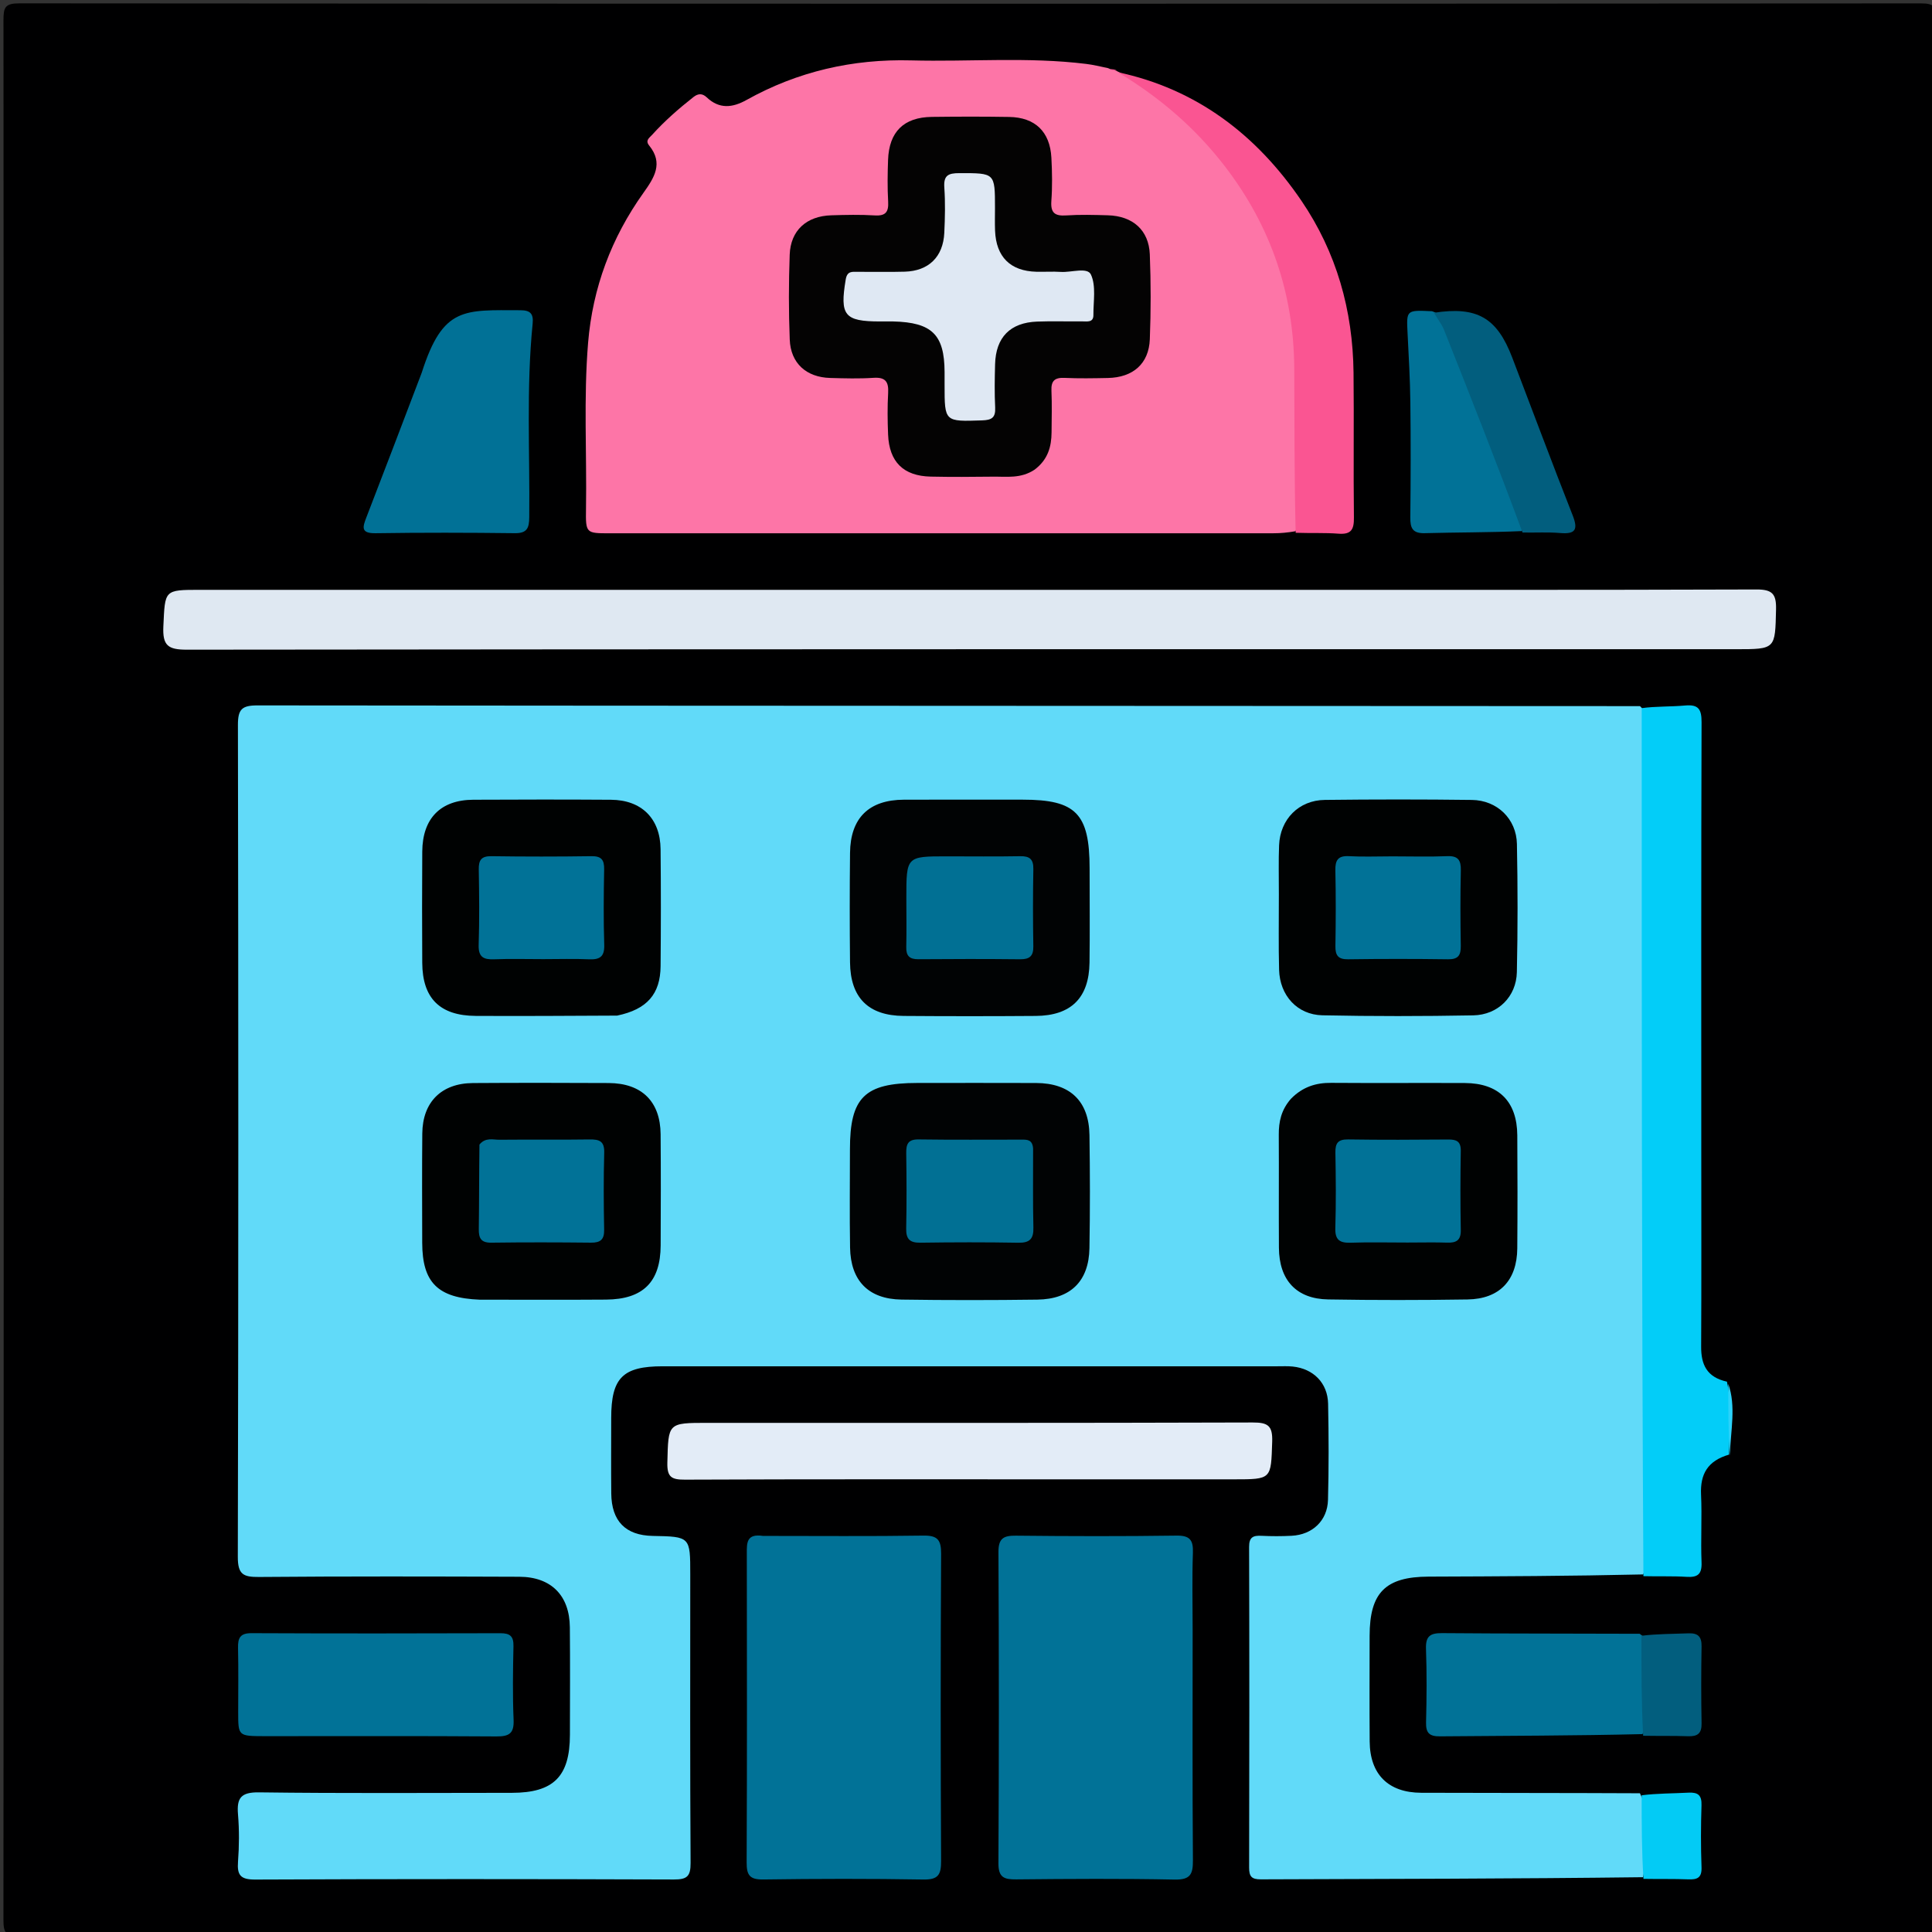 <svg version="1.1" id="Layer_1" xmlns="http://www.w3.org/2000/svg" xmlns:xlink="http://www.w3.org/1999/xlink" x="0px" y="0px"
	 width="100%" viewBox="0 0 512 512" enable-background="new 0 0 512 512" xml:space="preserve">
<rect x="0" y="0" width="512" height="512" fill="#333333" stroke="none"/>
<path fill="#000001" opacity="1" stroke="none" 
	d="
M513,185 
	C513,293.14 512.98,400.781 513.085,508.421 
	C513.089,512.022 512.511,513.109 508.581,513.106 
	C340.789,512.983 172.996,512.984 5.204,513.106 
	C1.475,513.109 0.911,512.189 0.913,508.706 
	C1.013,340.914 1.011,173.121 0.922,5.329 
	C0.92,1.947 1.34,0.884 5.169,0.886 
	C173.128,1.018 341.087,1.015 509.046,0.9 
	C512.561,0.898 513.097,1.718 513.09,5.044 
	C512.966,64.863 513,124.681 513,185 
z"/>
<path fill="#61DAF9" opacity="1" stroke="none" 
	d="
M435.403,497.479 
	C401.426,497.897 367.771,497.928 334.117,498.046 
	C331.711,498.054 331.023,497.305 331.029,494.926 
	C331.1,466.6 331.106,438.273 331.023,409.947 
	C331.016,407.34 332.107,406.894 334.307,407.003 
	C336.966,407.134 339.643,407.134 342.302,406.997 
	C347.801,406.714 351.785,402.994 351.931,397.496 
	C352.157,389.004 352.134,380.499 351.96,372.005 
	C351.848,366.5 348.053,362.713 342.584,362.148 
	C341.264,362.011 339.921,362.08 338.588,362.08 
	C284.268,362.078 229.948,362.076 175.628,362.08 
	C165.025,362.08 161.981,365.142 161.976,375.779 
	C161.973,382.444 161.926,389.11 161.99,395.774 
	C162.061,403.126 165.787,406.895 172.969,407.033 
	C182.926,407.224 182.926,407.224 182.926,417.218 
	C182.926,442.712 182.853,468.206 183.012,493.699 
	C183.034,497.223 182.102,498.096 178.611,498.083 
	C141.62,497.952 104.629,497.935 67.638,498.101 
	C63.746,498.118 62.802,496.956 63.076,493.336 
	C63.389,489.194 63.421,484.987 63.074,480.85 
	C62.706,476.48 63.836,474.931 68.65,474.993 
	C90.974,475.285 113.304,475.13 135.632,475.119 
	C146.707,475.114 151.022,470.794 151.035,459.725 
	C151.047,450.228 151.103,440.729 151.016,431.232 
	C150.938,422.83 146.075,417.891 137.623,417.858 
	C114.629,417.769 91.633,417.723 68.64,417.915 
	C64.477,417.949 63.012,417.259 63.023,412.573 
	C63.202,339.091 63.185,265.608 63.051,192.126 
	C63.043,187.974 64.089,186.936 68.233,186.94 
	C190.203,187.063 312.173,187.048 434.612,187.13 
	C437.522,189.853 436.858,193.164 436.862,196.253 
	C436.914,233.886 436.894,271.518 436.895,309.151 
	C436.895,342.121 436.907,375.092 436.876,408.062 
	C436.874,411.032 437.266,414.084 435.418,417.241 
	C416.248,417.676 397.424,417.753 378.6,417.821 
	C367.164,417.863 362.974,422.054 362.964,433.507 
	C362.956,442.839 362.909,452.171 362.979,461.502 
	C363.045,470.214 367.899,475.074 376.644,475.104 
	C395.807,475.169 414.971,475.139 434.6,475.233 
	C438.172,482.496 437.128,489.799 435.403,497.479 
z"/>
<path fill="#FD75A7" opacity="1" stroke="none" 
	d="
M343.296,140.787 
	C341.162,141.156 339.338,141.318 337.514,141.319 
	C278.869,141.332 220.223,141.33 161.578,141.329 
	C155.281,141.329 155.195,141.325 155.296,134.828 
	C155.525,120.175 154.642,105.507 155.849,90.868 
	C157.053,76.26 162.03,63.006 170.515,51.11 
	C173.385,47.087 175.859,43.275 172.042,38.575 
	C170.924,37.198 172.086,36.541 172.827,35.72 
	C176.154,32.031 179.882,28.784 183.78,25.714 
	C185.048,24.716 186.164,24.727 187.301,25.806 
	C190.621,28.956 194.121,28.567 197.823,26.499 
	C211.375,18.93 225.965,15.599 241.438,16.003 
	C256.911,16.407 272.421,15.032 287.862,16.939 
	C289.673,17.162 291.459,17.593 293.646,18.057 
	C294.518,18.502 295.099,18.497 295.885,18.776 
	C296.145,18.878 296.071,18.921 296.06,18.88 
	C321.207,30.683 335.22,51.348 342.171,77.468 
	C344.1,84.717 344.788,92.169 344.654,99.726 
	C344.453,111.041 344.621,122.361 344.587,133.68 
	C344.58,135.989 344.861,138.364 343.296,140.787 
z"/>
<path fill="#DFE8F2" opacity="1" stroke="none" 
	d="
M328,156.313 
	C374.163,156.313 419.825,156.371 465.487,156.217 
	C469.7,156.202 470.765,157.423 470.669,161.498 
	C470.422,172.045 470.612,172.049 459.975,172.049 
	C323.154,172.049 186.333,172.018 49.513,172.172 
	C44.496,172.178 43.052,171.065 43.293,165.975 
	C43.751,156.329 43.423,156.313 53.025,156.313 
	C144.517,156.313 236.009,156.313 328,156.313 
z"/>
<path fill="#017297" opacity="1" stroke="none" 
	d="
M316.063,432 
	C316.063,452.655 315.983,472.81 316.135,492.963 
	C316.163,496.65 315.5,498.19 311.304,498.105 
	C297.318,497.823 283.323,497.921 269.332,498.056 
	C266.122,498.087 264.575,497.578 264.595,493.787 
	C264.745,466.304 264.739,438.82 264.601,411.338 
	C264.583,407.673 265.934,406.932 269.26,406.968 
	C283.416,407.121 297.577,407.15 311.732,406.952 
	C315.339,406.901 316.252,408.116 316.132,411.515 
	C315.897,418.169 316.063,424.837 316.063,432 
z"/>
<path fill="#017297" opacity="1" stroke="none" 
	d="
M202.19,407.033 
	C216.662,407.033 230.658,407.162 244.648,406.947 
	C248.427,406.889 249.424,408.036 249.404,411.747 
	C249.257,438.901 249.265,466.056 249.398,493.21 
	C249.415,496.79 248.656,498.156 244.743,498.091 
	C230.586,497.855 216.422,497.88 202.265,498.08 
	C198.663,498.13 197.852,496.928 197.868,493.531 
	C197.992,466.211 197.953,438.889 197.913,411.568 
	C197.909,408.855 197.852,406.38 202.19,407.033 
z"/>
<path fill="#03CDF8" opacity="1" stroke="none" 
	d="
M435.521,417.7 
	C435.068,341.107 435.064,264.612 435.07,187.661 
	C438.908,187.147 442.756,187.313 446.557,186.966 
	C450.162,186.637 450.944,187.995 450.933,191.429 
	C450.813,229.415 450.858,267.402 450.858,305.389 
	C450.858,322.549 450.916,339.71 450.822,356.87 
	C450.796,361.625 452.31,364.978 457.656,366.157 
	C459.046,372.518 458.284,378.799 458.222,385.482 
	C452.543,387.134 450.547,390.629 450.797,396.092 
	C451.07,402.058 450.685,408.052 450.927,414.02 
	C451.056,417.197 449.912,418.069 446.926,417.88 
	C443.287,417.649 439.624,417.807 435.521,417.7 
z"/>
<path fill="#E3ECF7" opacity="1" stroke="none" 
	d="
M283,392.04 
	C248.851,392.04 215.202,391.981 181.554,392.124 
	C177.959,392.14 176.759,391.479 176.857,387.589 
	C177.124,377.079 176.909,377.073 187.523,377.073 
	C235.664,377.073 283.806,377.129 331.946,376.973 
	C336.04,376.959 337.283,377.828 337.144,382.071 
	C336.816,392.032 337.056,392.04 326.977,392.04 
	C312.485,392.04 297.992,392.04 283,392.04 
z"/>
<path fill="#017297" opacity="1" stroke="none" 
	d="
M70.095,460.102 
	C63.127,460.082 63.125,460.082 63.123,453.726 
	C63.12,448.061 63.211,442.394 63.084,436.732 
	C63.026,434.119 63.602,432.796 66.628,432.809 
	C88.62,432.906 110.612,432.892 132.605,432.821 
	C135.179,432.813 136.131,433.635 136.074,436.262 
	C135.934,442.757 135.835,449.265 136.109,455.752 
	C136.261,459.349 134.972,460.196 131.561,460.172 
	C111.236,460.03 90.909,460.102 70.095,460.102 
z"/>
<path fill="#017196" opacity="1" stroke="none" 
	d="
M110.939,100.928 
	C111.297,99.94 111.581,99.335 111.783,98.704 
	C117.39,81.157 123.058,82.204 137.898,82.215 
	C140.479,82.217 141.425,83.08 141.157,85.762 
	C139.452,102.844 140.432,119.983 140.258,137.098 
	C140.229,139.898 139.708,141.339 136.447,141.3 
	C124.144,141.151 111.836,141.124 99.534,141.309 
	C95.554,141.369 96.103,139.671 97.091,137.117 
	C101.706,125.191 106.254,113.24 110.939,100.928 
z"/>
<path fill="#FA5592" opacity="1" stroke="none" 
	d="
M343.369,141.193 
	C342.993,126.608 343.064,112.147 342.99,97.686 
	C342.888,77.802 336.785,59.946 324.662,44.15 
	C316.884,34.016 307.421,25.836 296.221,19.135 
	C317.053,23.57 332.952,35.662 344.884,53.192 
	C354.204,66.884 358.519,82.248 358.702,98.747 
	C358.844,111.542 358.644,124.341 358.804,137.136 
	C358.843,140.277 358.132,141.696 354.715,141.432 
	C351.08,141.152 347.409,141.336 343.369,141.193 
z"/>
<path fill="#017297" opacity="1" stroke="none" 
	d="
M435.308,459.558 
	C417.191,459.989 399.398,459.994 381.606,460.149 
	C378.769,460.174 377.849,459.234 377.919,456.429 
	C378.082,449.947 378.134,443.452 377.902,436.974 
	C377.783,433.641 378.967,432.769 382.174,432.797 
	C399.469,432.944 416.767,432.888 434.528,432.966 
	C435.54,433.655 436.197,434.294 436.264,435.123 
	C436.915,443.162 437.896,451.217 435.308,459.558 
z"/>
<path fill="#017297" opacity="1" stroke="none" 
	d="
M403.245,140.749 
	C394.54,141.123 386.057,141.068 377.581,141.294 
	C374.341,141.381 373.716,139.954 373.748,137.117 
	C373.862,126.971 373.881,116.822 373.758,106.676 
	C373.684,100.532 373.324,94.39 373.017,88.251 
	C372.712,82.153 372.671,82.155 379.492,82.475 
	C382.574,83.498 383.652,85.807 384.597,88.114 
	C391.029,103.81 396.658,119.818 402.893,135.592 
	C403.497,137.118 404.095,138.724 403.245,140.749 
z"/>
<path fill="#025E7E" opacity="1" stroke="none" 
	d="
M403.483,141.123 
	C396.771,122.977 389.738,105.185 382.675,87.406 
	C382.075,85.897 380.983,84.584 380.018,82.884 
	C391.447,81.133 396.71,84.183 400.745,94.729 
	C406.084,108.68 411.299,122.68 416.775,136.577 
	C418.292,140.427 417.452,141.6 413.412,141.254 
	C410.277,140.985 407.102,141.187 403.483,141.123 
z"/>
<path fill="#025E7E" opacity="1" stroke="none" 
	d="
M435.449,459.997 
	C434.99,451.277 434.996,442.619 434.997,433.496 
	C439.14,432.98 443.291,433.013 447.435,432.85 
	C449.992,432.75 450.977,433.716 450.932,436.313 
	C450.816,443.118 450.81,449.928 450.934,456.733 
	C450.982,459.404 449.852,460.203 447.369,460.119 
	C443.554,459.99 439.733,460.069 435.449,459.997 
z"/>
<path fill="#03CBF5" opacity="1" stroke="none" 
	d="
M435.535,497.919 
	C435.069,490.635 435.058,483.424 435.056,475.766 
	C439.201,475.25 443.341,475.288 447.468,475.074 
	C450.02,474.943 450.999,475.759 450.915,478.426 
	C450.741,483.886 450.72,489.361 450.922,494.819 
	C451.024,497.61 449.842,498.147 447.416,498.049 
	C443.612,497.895 439.798,497.998 435.535,497.919 
z"/>
<path fill="#2BD2FA" opacity="1" stroke="none" 
	d="
M458.416,385.749 
	C458.01,379.662 458.009,373.42 458.01,366.728 
	C460.132,372.639 458.636,379.152 458.416,385.749 
z"/>
<path fill="#FA5592" opacity="1" stroke="none" 
	d="
M295.949,18.656 
	C295.576,18.792 295.007,18.705 294.237,18.403 
	C294.608,18.269 295.181,18.352 295.949,18.656 
z"/>
<path fill="#010304" opacity="1" stroke="none" 
	d="
M243.088,286.995 
	C253.907,286.995 264.24,286.963 274.572,287.006 
	C283.58,287.043 288.582,291.818 288.719,300.79 
	C288.87,310.787 288.887,320.79 288.714,330.786 
	C288.563,339.515 283.73,344.298 274.909,344.414 
	C262.913,344.571 250.91,344.583 238.914,344.404 
	C230.151,344.274 225.42,339.411 225.276,330.613 
	C225.134,321.95 225.241,313.282 225.243,304.616 
	C225.245,290.872 229.063,286.998 243.088,286.995 
z"/>
<path fill="#010304" opacity="1" stroke="none" 
	d="
M288.757,230.117 
	C288.757,238.765 288.844,246.932 288.734,255.096 
	C288.607,264.457 283.855,269.166 274.459,269.234 
	C262.794,269.319 251.128,269.323 239.463,269.233 
	C230.112,269.161 225.362,264.401 225.265,255.021 
	C225.166,245.356 225.162,235.689 225.268,226.025 
	C225.369,216.75 230.284,211.96 239.559,211.928 
	C250.058,211.892 260.556,211.919 271.055,211.919 
	C285.099,211.92 288.75,215.575 288.757,230.117 
z"/>
<path fill="#000202" opacity="1" stroke="none" 
	d="
M163.544,269.146 
	C150.763,269.205 138.432,269.292 126.102,269.226 
	C116.57,269.176 111.954,264.561 111.901,255.161 
	C111.845,245.329 111.837,235.497 111.905,225.666 
	C111.966,216.863 116.767,211.983 125.424,211.94 
	C137.588,211.879 149.753,211.864 161.917,211.946 
	C170.024,212.002 174.977,216.92 175.06,225.033 
	C175.167,235.363 175.153,245.696 175.064,256.027 
	C175.001,263.445 171.469,267.5 163.544,269.146 
z"/>
<path fill="#000202" opacity="1" stroke="none" 
	d="
M338.91,237.004 
	C338.92,232.341 338.802,228.172 338.97,224.014 
	C339.248,217.104 344.193,212.067 351.104,211.986 
	C364.094,211.833 377.089,211.828 390.079,211.992 
	C396.759,212.077 401.866,217.014 401.999,223.659 
	C402.225,234.981 402.229,246.314 401.983,257.634 
	C401.841,264.108 396.998,268.96 390.427,269.081 
	C377.108,269.328 363.778,269.341 350.46,269.066 
	C343.774,268.927 339.154,263.798 338.972,256.99 
	C338.799,250.499 338.919,243.999 338.91,237.004 
z"/>
<path fill="#000202" opacity="1" stroke="none" 
	d="
M342.118,291.183 
	C345.238,288.016 348.724,286.939 352.76,286.969 
	C364.573,287.055 376.387,286.959 388.2,287.013 
	C397.188,287.053 402.041,291.895 402.099,300.884 
	C402.163,310.867 402.178,320.852 402.094,330.834 
	C402.022,339.337 397.381,344.241 388.901,344.371 
	C376.592,344.561 364.274,344.572 351.965,344.363 
	C343.552,344.221 338.984,339.245 338.927,330.671 
	C338.86,320.688 338.953,310.704 338.89,300.722 
	C338.868,297.27 339.535,294.125 342.118,291.183 
z"/>
<path fill="#000202" opacity="1" stroke="none" 
	d="
M127.146,344.43 
	C115.993,344 111.918,339.868 111.892,329.376 
	C111.869,319.712 111.822,310.048 111.912,300.385 
	C111.989,292.05 116.98,287.075 125.334,287.02 
	C137.33,286.942 149.327,286.954 161.323,287.015 
	C170.064,287.059 174.997,291.917 175.069,300.569 
	C175.15,310.399 175.123,320.23 175.08,330.06 
	C175.038,339.717 170.424,344.335 160.613,344.409 
	C149.618,344.493 138.62,344.43 127.146,344.43 
z"/>
<path fill="#040303" opacity="1" stroke="none" 
	d="
M274.153,124.483 
	C270.52,126.887 266.772,126.279 263.144,126.321 
	C257.645,126.384 252.143,126.427 246.646,126.307 
	C239.414,126.148 235.646,122.414 235.351,115.142 
	C235.203,111.481 235.159,107.801 235.366,104.147 
	C235.534,101.18 234.671,99.917 231.487,100.129 
	C227.671,100.385 223.823,100.271 219.993,100.164 
	C213.692,99.987 209.537,96.272 209.29,90.003 
	C208.994,82.516 209.005,75.001 209.276,67.512 
	C209.51,61.055 213.732,57.253 220.309,57.056 
	C224.139,56.942 227.986,56.848 231.804,57.087 
	C234.75,57.271 235.526,56.143 235.368,53.381 
	C235.159,49.727 235.215,46.048 235.345,42.386 
	C235.611,34.915 239.512,31.07 246.948,30.978 
	C253.779,30.894 260.614,30.876 267.444,30.991 
	C274.318,31.106 278.257,34.899 278.629,41.779 
	C278.835,45.601 278.898,49.458 278.62,53.27 
	C278.386,56.478 279.599,57.286 282.59,57.087 
	C286.24,56.844 289.921,56.951 293.584,57.053 
	C300.194,57.238 304.454,60.976 304.711,67.414 
	C305.009,74.901 305.007,82.417 304.715,89.905 
	C304.462,96.392 300.268,100.034 293.6,100.172 
	C289.768,100.251 285.928,100.32 282.104,100.146 
	C279.501,100.027 278.527,100.931 278.644,103.553 
	C278.807,107.212 278.699,110.884 278.676,114.55 
	C278.652,118.371 277.722,121.813 274.153,124.483 
z"/>
<path fill="#017094" opacity="1" stroke="none" 
	d="
M273.781,304.38 
	C273.803,311.662 273.692,318.484 273.859,325.299 
	C273.933,328.321 272.901,329.39 269.849,329.336 
	C261.203,329.183 252.552,329.203 243.905,329.327 
	C241.085,329.367 240.091,328.356 240.15,325.552 
	C240.289,318.902 240.254,312.246 240.162,305.595 
	C240.128,303.207 240.631,301.917 243.438,301.958 
	C252.584,302.092 261.733,302.008 270.881,302.013 
	C272.252,302.014 273.626,302.036 273.781,304.38 
z"/>
<path fill="#017094" opacity="1" stroke="none" 
	d="
M240.191,238.025 
	C240.19,226.94 240.19,226.94 250.911,226.94 
	C257.392,226.941 263.874,227.023 270.352,226.903 
	C272.906,226.856 273.895,227.72 273.847,230.339 
	C273.721,237.15 273.727,243.965 273.843,250.776 
	C273.888,253.4 272.84,254.241 270.312,254.215 
	C261.34,254.121 252.366,254.13 243.394,254.205 
	C241.038,254.225 240.114,253.328 240.17,250.981 
	C240.268,246.829 240.193,242.674 240.191,238.025 
z"/>
<path fill="#017297" opacity="1" stroke="none" 
	d="
M143.999,254.181 
	C139.337,254.181 135.168,254.056 131.012,254.222 
	C128.173,254.336 126.747,253.679 126.852,250.413 
	C127.066,243.759 126.994,237.091 126.878,230.432 
	C126.834,227.928 127.552,226.86 130.249,226.899 
	C139.074,227.028 147.902,227.029 156.727,226.898 
	C159.42,226.858 160.149,227.907 160.104,230.42 
	C159.985,237.08 159.915,243.747 160.13,250.402 
	C160.234,253.653 158.843,254.352 155.987,254.222 
	C152.165,254.049 148.328,254.18 143.999,254.181 
z"/>
<path fill="#017297" opacity="1" stroke="none" 
	d="
M369.003,226.943 
	C374.165,226.944 378.834,227.088 383.489,226.893 
	C386.404,226.771 387.194,227.927 387.133,230.671 
	C386.984,237.329 387.01,243.994 387.12,250.654 
	C387.161,253.142 386.455,254.258 383.75,254.22 
	C374.925,254.098 366.096,254.098 357.272,254.221 
	C354.571,254.258 353.855,253.161 353.898,250.663 
	C354.011,244.003 354.033,237.338 353.886,230.68 
	C353.826,227.952 354.581,226.73 357.515,226.896 
	C361.167,227.102 364.84,226.944 369.003,226.943 
z"/>
<path fill="#017297" opacity="1" stroke="none" 
	d="
M372.995,329.286 
	C367.664,329.286 362.828,329.162 358.001,329.33 
	C355.11,329.431 353.776,328.669 353.874,325.461 
	C354.077,318.802 354.017,312.131 353.894,305.468 
	C353.847,302.946 354.582,301.92 357.271,301.96 
	C366.1,302.094 374.933,302.053 383.764,301.98 
	C385.96,301.962 387.16,302.444 387.118,304.99 
	C387.004,311.986 386.993,318.987 387.122,325.983 
	C387.173,328.728 385.913,329.393 383.49,329.31 
	C380.161,329.196 376.826,329.284 372.995,329.286 
z"/>
<path fill="#017297" opacity="1" stroke="none" 
	d="
M127.061,303.32 
	C128.693,301.348 130.624,302.061 132.365,302.043 
	C140.331,301.96 148.301,302.085 156.266,301.964 
	C158.886,301.924 160.208,302.455 160.123,305.482 
	C159.934,312.282 159.979,319.093 160.103,325.896 
	C160.151,328.53 159.105,329.344 156.588,329.317 
	C147.791,329.221 138.992,329.204 130.196,329.321 
	C127.449,329.357 126.851,328.108 126.886,325.693 
	C126.991,318.391 126.949,311.086 127.061,303.32 
z"/>
<path fill="#DFE8F3" opacity="1" stroke="none" 
	d="
M236.699,85.188 
	C235.236,85.188 234.237,85.188 233.238,85.188 
	C223.75,85.188 222.532,83.585 224.125,74.064 
	C224.511,71.754 225.842,72.044 227.292,72.037 
	C231.454,72.015 235.62,72.12 239.779,71.998 
	C246.11,71.813 249.952,68.064 250.25,61.7 
	C250.437,57.712 250.532,53.694 250.255,49.718 
	C250.031,46.506 251.253,45.883 254.221,45.883 
	C263.681,45.882 263.681,45.755 263.682,55.139 
	C263.682,57.137 263.621,59.138 263.701,61.133 
	C263.979,68.093 267.758,71.844 274.648,72.018 
	C276.811,72.072 278.984,71.916 281.14,72.058 
	C283.907,72.239 288.172,70.734 289.109,72.761 
	C290.511,75.794 289.739,79.862 289.764,83.49 
	C289.778,85.547 288.085,85.158 286.837,85.172 
	C282.841,85.215 278.84,85.071 274.85,85.223 
	C267.704,85.494 263.898,89.386 263.707,96.531 
	C263.605,100.358 263.539,104.197 263.73,108.017 
	C263.865,110.714 262.787,111.322 260.259,111.406 
	C250.322,111.734 250.325,111.825 250.324,102.039 
	C250.324,100.873 250.329,99.708 250.323,98.542 
	C250.271,88.724 247.026,85.432 236.699,85.188 
z"/>
</svg>
